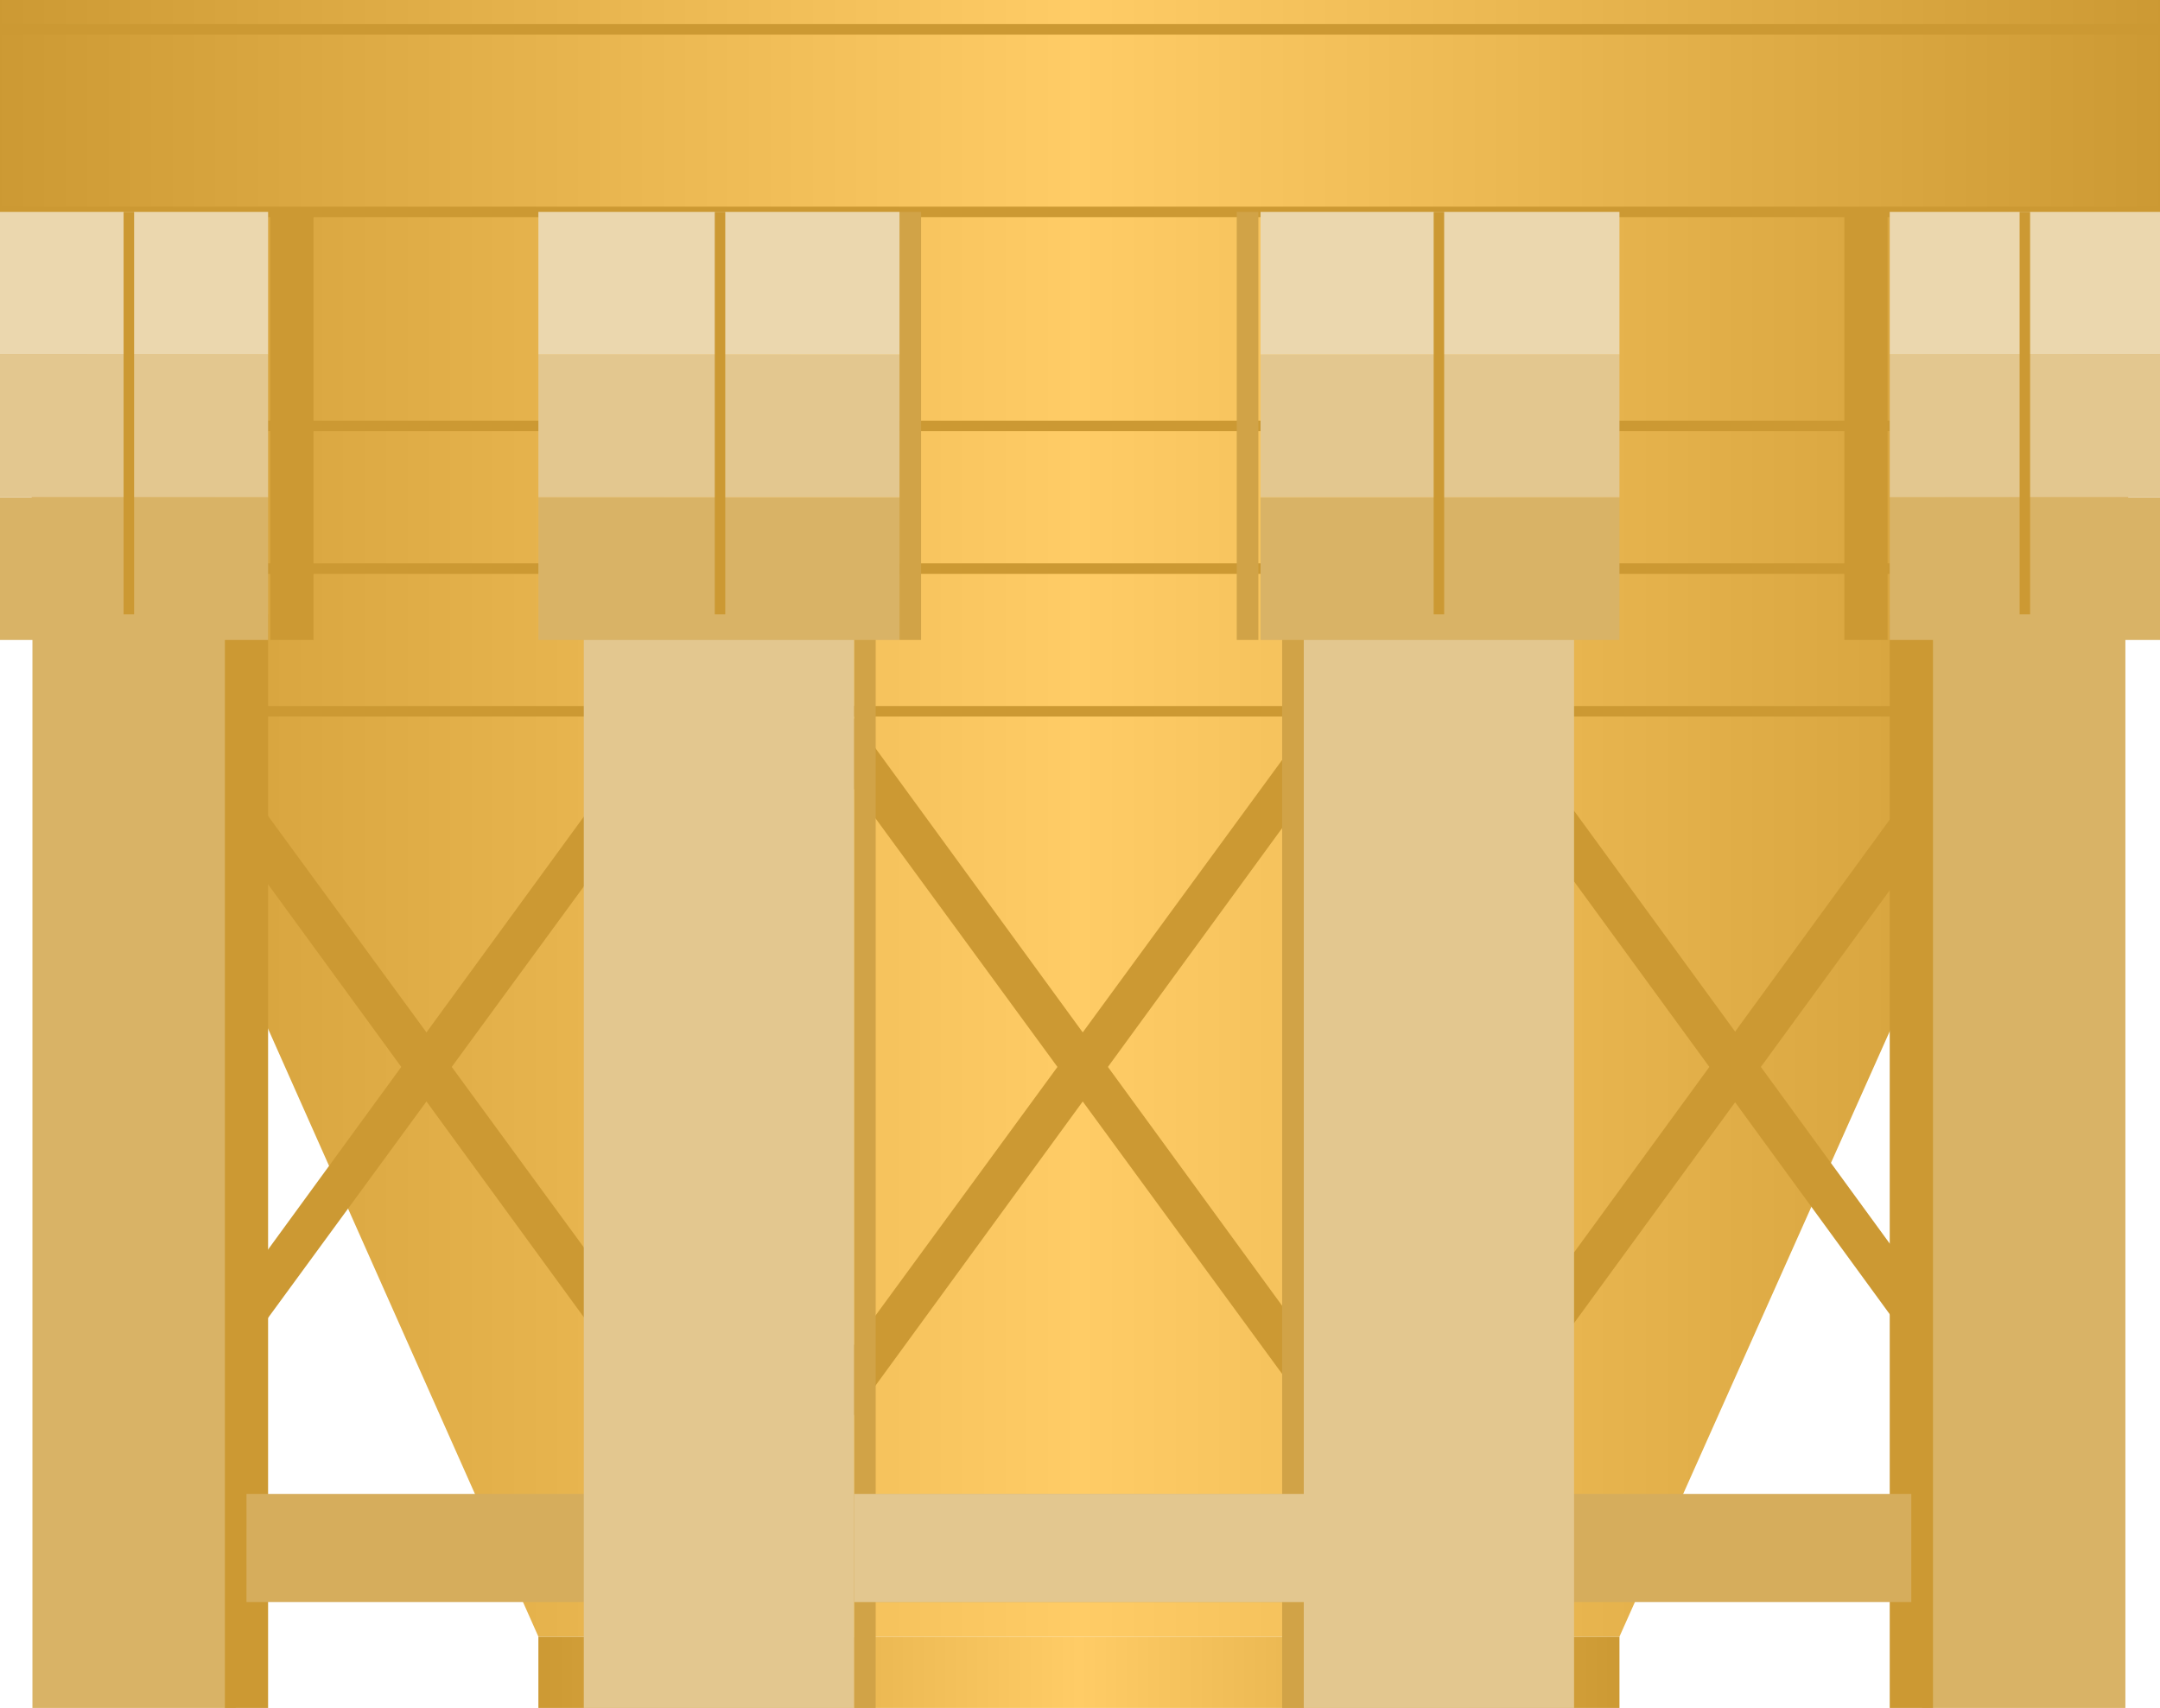 <svg xmlns:xlink="http://www.w3.org/1999/xlink" version="1.1" xmlns="http://www.w3.org/2000/svg" height="88.963" xmlns:atv="http://webmi.atvise.com/2007/svgext" width="112.5" enable-background="new 0 0 112.5 88.963" xml:space="preserve">
 <defs>
  <linearGradient gradientUnits="objectBoundingBox" id="SVGID_1_" x1="0" x2="1" y1="0.5" y2="0.5">
   <stop offset="0" stop-color="#CC9933"/>
   <stop offset="0.5" stop-color="#FFCC66"/>
   <stop offset="1" stop-color="#CC9933"/>
  </linearGradient>
  <linearGradient gradientUnits="objectBoundingBox" id="SVGID_2_" x1="4.34028e-06" x2="1" y1="0.5" y2="0.5">
   <stop offset="0" stop-color="#CC9933"/>
   <stop offset="0.5" stop-color="#FFCC66"/>
   <stop offset="1" stop-color="#CC9933"/>
  </linearGradient>
 </defs>
 <g atv:refpx="56.251" atv:refpy="44.481" id="Image_1">
  <g atv:refpx="56.251" atv:refpy="44.481" id="Group_Crystalizer">
   <path atv:refpx="56.194" atv:refpy="87.105" d="M28.041,85.247L84.347,85.247L84.347,88.963L28.041,88.963Z" fill="url(#SVGID_1_)" id="id_0"/>
   <path atv:refpx="56.25" atv:refpy="42.624" d="M0,0L0,22.185L28.041,85.248L84.347,85.248L112.5,22.185L112.5,0Z" fill="url(#SVGID_2_)" id="id_1"/>
   <rect atv:refpx="56.252" atv:refpy="1.528" fill="#CC9933" height="0.547" id="id_2" width="112.5" x="0.002" y="1.255"/>
   <rect atv:refpx="56.252" atv:refpy="11.037" fill="#CC9933" height="0.547" id="id_3" width="112.5" x="0.002" y="10.763"/>
   <rect atv:refpx="56.252" atv:refpy="22.184" fill="#CC9933" height="0.547" id="id_4" width="112.5" x="0.002" y="21.911"/>
   <rect atv:refpx="56.183" atv:refpy="29.616" fill="#CC9933" height="0.547" id="id_5" width="105.999" x="3.184" y="29.343"/>
   <rect atv:refpx="56.227" atv:refpy="37.05" fill="#CC9933" height="0.547" id="id_6" width="99.031" x="6.711" y="36.776"/>
  </g>
  <g atv:refpx="56.25" atv:refpy="49.999" id="Group_Legs">
   <path atv:refpx="90.371" atv:refpy="55.575" d="M72.973,33.558L75,32.658L107.77,77.59L105.743,78.491Z" fill="#CC9933" id="id_7"/>
   <path atv:refpx="56.363" atv:refpy="55.575" d="M38.964,33.558L40.991,32.658L73.762,77.59L71.847,78.491Z" fill="#CC9933" id="id_8"/>
   <path atv:refpx="22.241" atv:refpy="55.574" d="M4.843,33.558L6.758,32.658L39.64,77.589L37.613,78.49Z" fill="#CC9933" id="id_9"/>
   <path atv:refpx="90.371" atv:refpy="55.573" d="M105.742,32.656L107.769,33.556L75,78.49L72.973,77.589Z" fill="#CC9933" id="id_10"/>
   <path atv:refpx="56.363" atv:refpy="55.573" d="M71.847,32.656L73.762,33.556L40.991,78.49L38.964,77.589Z" fill="#CC9933" id="id_11"/>
   <path atv:refpx="22.241" atv:refpy="55.573" d="M37.613,32.656L39.64,33.556L6.757,78.49L4.842,77.589Z" fill="#CC9933" id="id_12"/>
   <path atv:refpx="105.404" atv:refpy="60.481" d="M110.697,32L100.112,32L100.112,88.963L110.697,88.963Z" fill="#D9B366" id="id_13"/>
   <path atv:refpx="99.549" atv:refpy="60.481" d="M100.676,32L98.423,32L98.423,88.963L100.676,88.963Z" fill="#CC9933" id="id_14"/>
   <path atv:refpx="6.982" atv:refpy="60.481" d="M1.689,32L12.275,32L12.275,88.963L1.689,88.963Z" fill="#D9B366" id="id_15"/>
   <path atv:refpx="12.838" atv:refpy="60.481" d="M11.712,32L13.963,32L13.963,88.963L11.712,88.963Z" fill="#CC9933" id="id_16"/>
   <path atv:refpx="56.193" atv:refpy="80.63" d="M12.838,77.815L99.547,77.815L99.547,83.446L12.837,83.446Z" fill="#D6AD5C" id="id_17"/>
   <path atv:refpx="45.045" atv:refpy="60.481" d="M44.482,32L45.608,32L45.608,88.963L44.482,88.963Z" fill="#D1A347" id="id_18"/>
   <path atv:refpx="67.342" atv:refpy="60.481" d="M67.905,32L66.779,32L66.779,88.963L67.905,88.963Z" fill="#D1A347" id="id_19"/>
   <path atv:refpx="74.944" atv:refpy="60.481" d="M81.982,32L67.905,32L67.905,88.963L81.982,88.963Z" fill="#E3C78F" id="id_20"/>
   <path atv:refpx="37.444" atv:refpy="60.481" d="M30.406,32L44.482,32L44.482,88.963L30.406,88.963Z" fill="#E3C78F" id="id_21"/>
   <path atv:refpx="56.194" atv:refpy="80.63" d="M44.482,77.815L67.905,77.815L67.905,83.446L44.482,83.446Z" fill="#E3C78F" id="id_22"/>
   <path atv:refpx="47.41" atv:refpy="22.184" d="M46.847,11.036L47.973,11.036L47.973,33.333L46.847,33.333Z" fill="#D1A347" id="id_23"/>
   <path atv:refpx="97.185" atv:refpy="22.184" d="M98.311,11.036L96.059,11.036L96.059,33.333L98.311,33.333Z" fill="#CC9933" id="id_24"/>
   <path atv:refpx="15.203" atv:refpy="22.184" d="M14.077,11.036L16.329,11.036L16.329,33.333L14.077,33.333Z" fill="#CC9933" id="id_25"/>
   <path atv:refpx="64.977" atv:refpy="22.184" d="M65.541,11.036L64.414,11.036L64.414,33.333L65.541,33.333Z" fill="#D1A347" id="id_26"/>
   <path atv:refpx="105.462" atv:refpy="29.617" d="M112.5,25.901L98.423,25.901L98.423,33.334L112.5,33.334Z" fill="#D9B366" id="id_27"/>
   <path atv:refpx="75" atv:refpy="29.617" d="M84.347,25.901L65.653,25.901L65.653,33.334L84.346,33.334L84.346,25.901Z" fill="#D9B366" id="id_28"/>
   <path atv:refpx="37.444" atv:refpy="29.617" d="M28.041,25.901L46.847,25.901L46.847,33.334L28.041,33.334Z" fill="#D9B366" id="id_29"/>
   <path atv:refpx="6.982" atv:refpy="29.617" d="M0,25.901L13.964,25.901L13.964,33.334L0,33.334Z" fill="#D9B366" id="id_30"/>
   <path atv:refpx="105.462" atv:refpy="22.184" d="M112.5,18.468L98.423,18.468L98.423,25.901L112.5,25.901Z" fill="#E3C78F" id="id_31"/>
   <path atv:refpx="75" atv:refpy="22.184" d="M84.347,18.468L65.653,18.468L65.653,25.901L84.346,25.901L84.346,18.468Z" fill="#E3C78F" id="id_32"/>
   <path atv:refpx="37.444" atv:refpy="22.184" d="M28.041,18.468L46.847,18.468L46.847,25.901L28.041,25.901Z" fill="#E3C78F" id="id_33"/>
   <path atv:refpx="6.982" atv:refpy="22.184" d="M0,18.468L13.964,18.468L13.964,25.901L0,25.901Z" fill="#E3C78F" id="id_34"/>
   <path atv:refpx="105.462" atv:refpy="14.752" d="M112.5,11.036L98.423,11.036L98.423,18.468L112.5,18.468Z" fill="#EBD7AE" id="id_35"/>
   <path atv:refpx="75" atv:refpy="14.752" d="M84.347,11.036L65.653,11.036L65.653,18.468L84.346,18.468L84.346,11.036Z" fill="#EBD7AE" id="id_36"/>
   <path atv:refpx="37.444" atv:refpy="14.752" d="M28.041,11.036L46.847,11.036L46.847,18.468L28.041,18.468Z" fill="#EBD7AE" id="id_37"/>
   <path atv:refpx="6.982" atv:refpy="14.752" d="M0,11.036L13.964,11.036L13.964,18.468L0,18.468Z" fill="#EBD7AE" id="id_38"/>
   <rect atv:refpx="6.712" atv:refpy="21.518" fill="#CC9933" height="20.964" id="id_39" width="0.547" x="6.438" y="11.036"/>
   <rect atv:refpx="37.5" atv:refpy="21.518" fill="#CC9933" height="20.964" id="id_40" width="0.547" x="37.227" y="11.036"/>
   <rect atv:refpx="74.944" atv:refpy="21.518" fill="#CC9933" height="20.964" id="id_41" width="0.547" x="74.67" y="11.036"/>
   <rect atv:refpx="105.462" atv:refpy="21.518" fill="#CC9933" height="20.964" id="id_42" width="0.547" x="105.188" y="11.036"/>
  </g>
 </g>
</svg>

